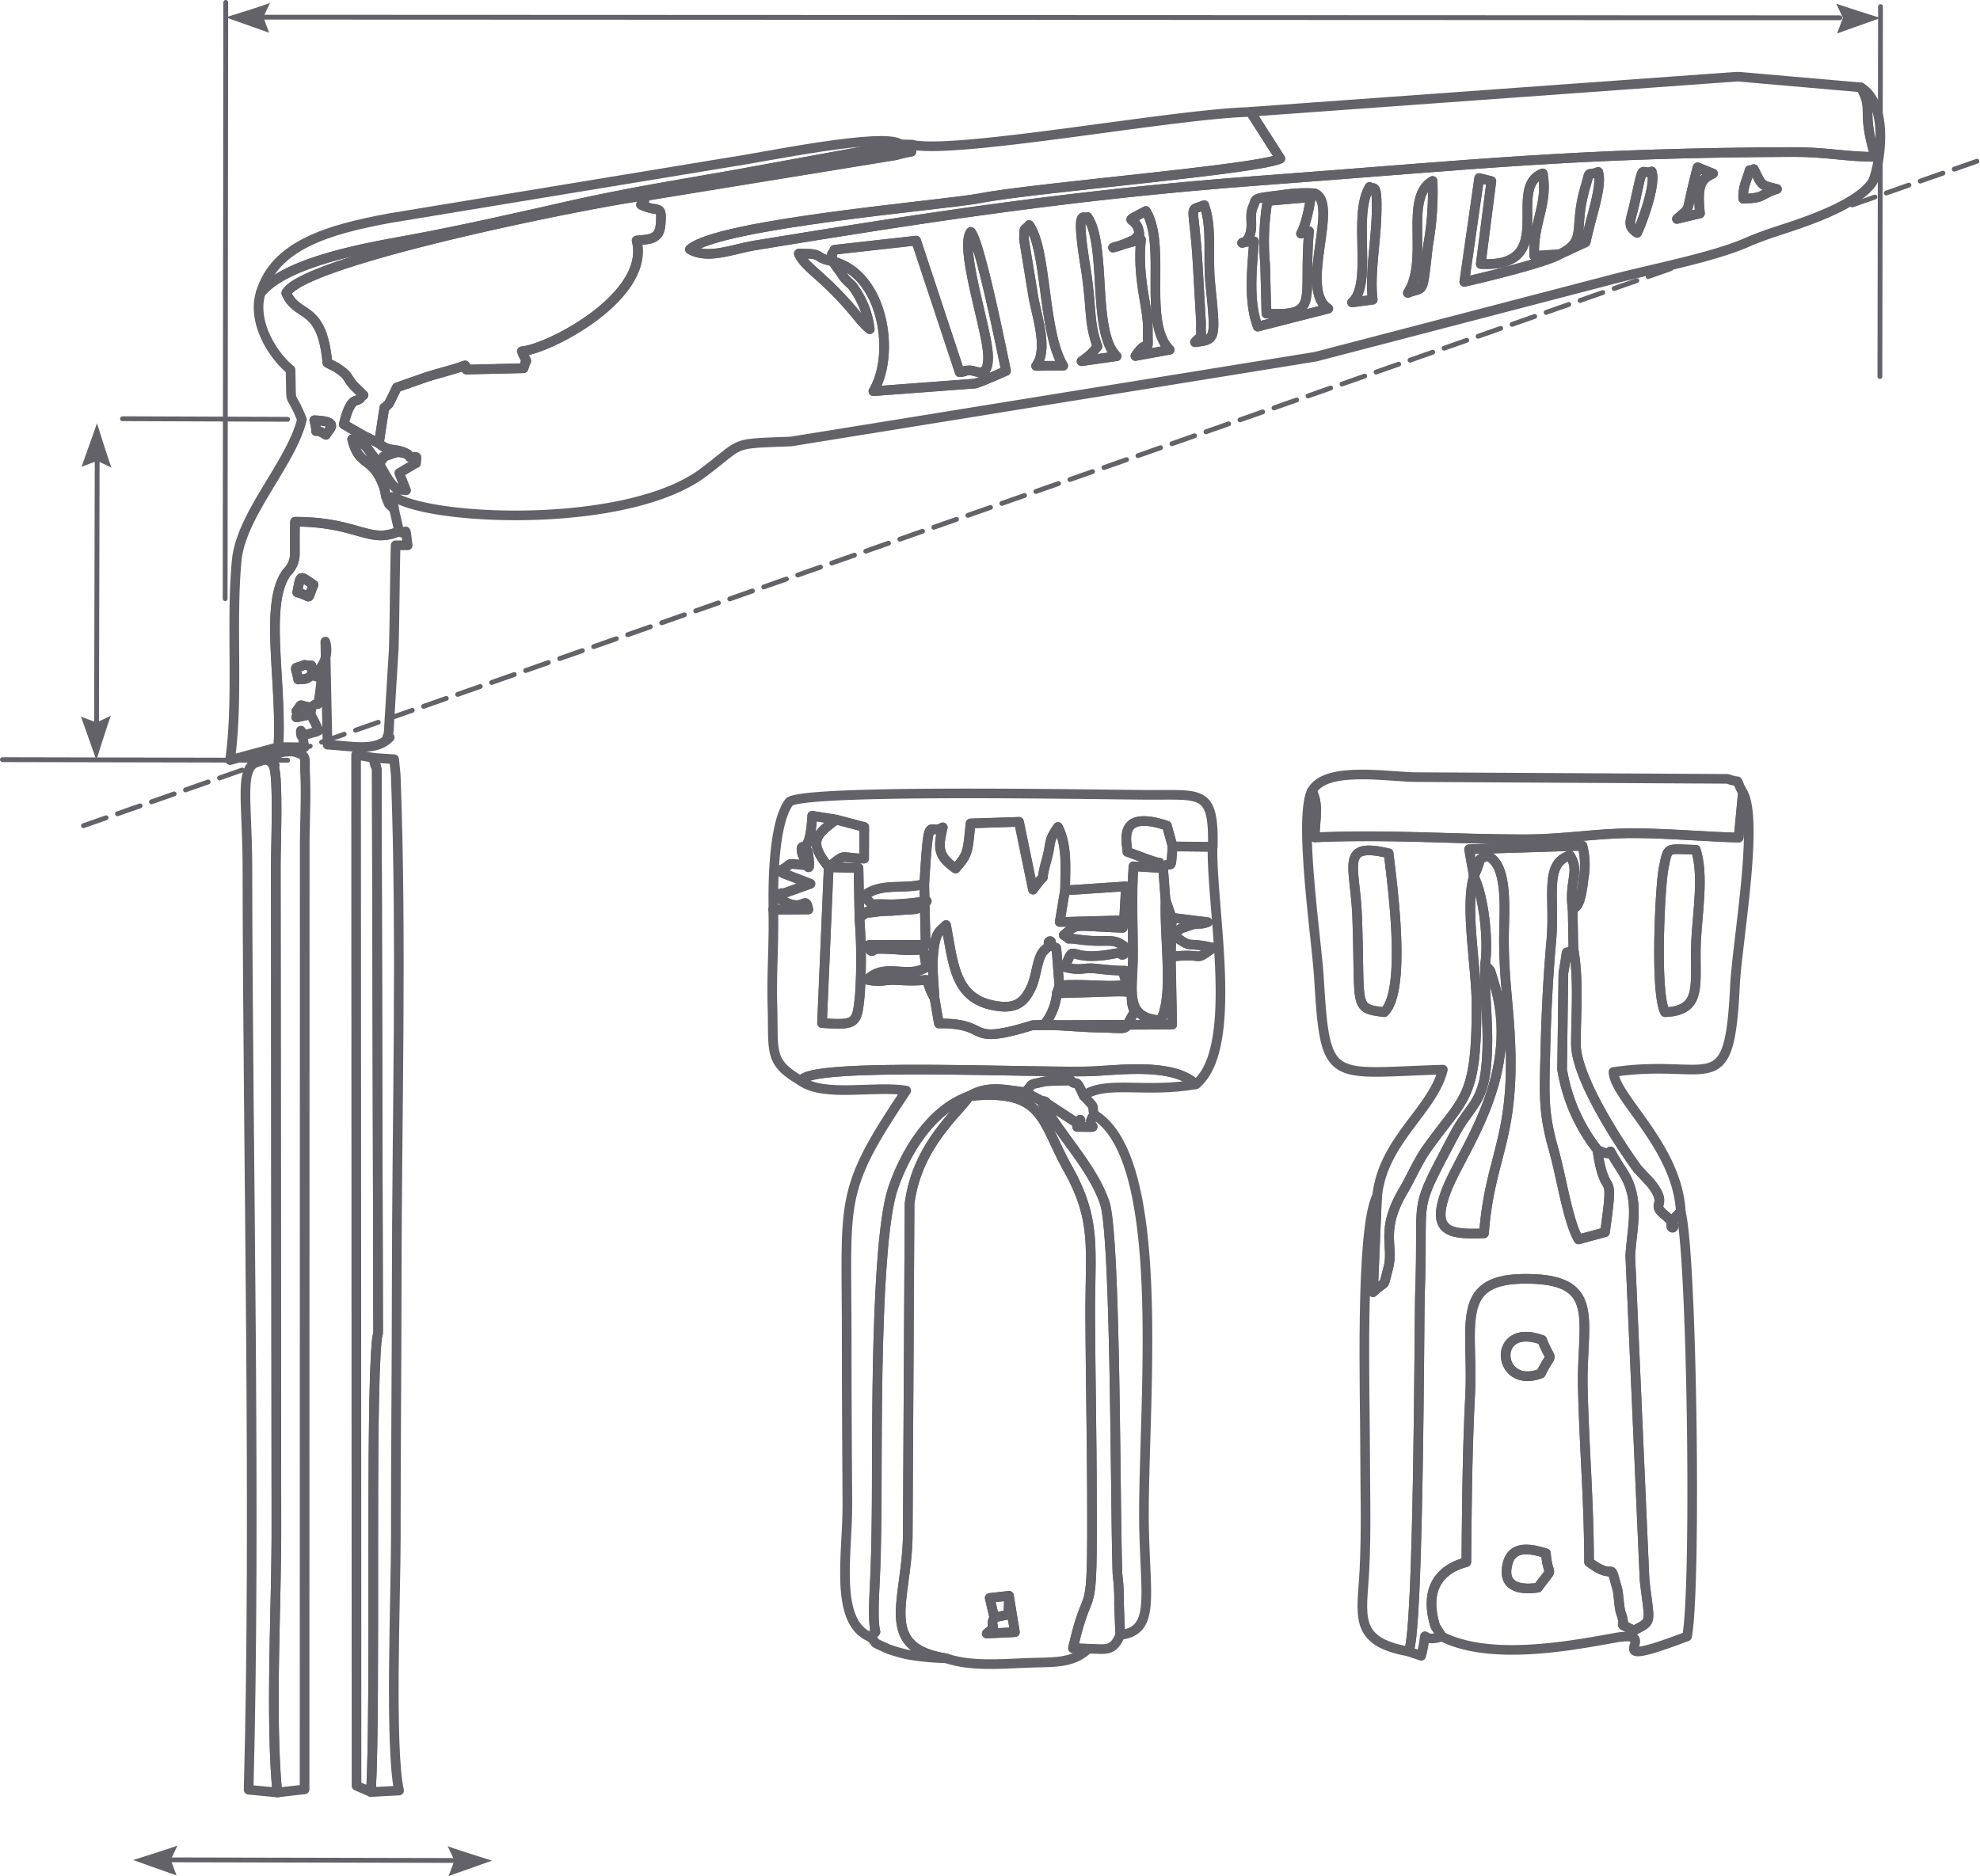 <svg xmlns="http://www.w3.org/2000/svg" width="205.474" height="194.713" viewBox="0 0 205.474 194.713">
  <g id="Layer_x0020_1" transform="translate(0.13 0.13)">
    <g id="_2110846079904" transform="translate(0.12 0.12)">
      <path id="Path_303736" data-name="Path 303736" d="M139.212,32.291c-.579-4.377.166-3.041.493-3.339,2.025,3,.436,11.956,3.023,14.446l-3.643.516a6.28,6.28,0,0,0,1.652-1.526c-.815-2.335-.614-3.339-1-6.552-.189-1.566-.3-1.916-.516-3.551Zm-25.972,1.256,1.274,1.784c.843.912.5.327,1.176,1.337a9.259,9.259,0,0,1,1.411,3.924c-.109-.092-.258-.207-.333-.281l-.574-.6c-3.66-4.618-5.829-5.416-6.454-6.959,2.8-.034,1.377.379,3.494.792Zm20.407-3.758c1.876,2.645,1.383,11.033,3.534,14.6l-2.811.017c1.256-1.641.132-4.963-.264-7.045l-.993-6.07c.04-1.469-.034-.82.539-1.5Zm-20.407,3.758c-.12-1.073-.126-.493.2-1.193l8.474-.947,4.521,13.655c.034,0,.184-.017.218-.023l.184-.04c.436-.075-.723.046.482-.12.763-.109,2.048,1.067,2.065-1.377,0-.143-.034-.591-.052-.734-.333-2.966-2.892-10.752-1.744-12.266.935,1.038,3.121,11.859,3.655,14.423l-1.142.5c-.143.063-.579.241-.723.3a13.086,13.086,0,0,1-1.331.516l-10.568.792c2.329-3.884,1.044-12.174-4.246-13.482Zm55.731-7.711c.379.4.826-.775.723,2.9-.086,2.955-.717,6.076-.4,8.8l-2.14.281c2.2-1.968.006-9,1.819-11.979Zm-25.462,5.927c2.031-.935.436,0,1.578-.975-.172-2.243-2.18-.935.671-2.461,2.2,3.563-.367,11.578,2.473,14.4l-3.557.648c1.543-2.341,1.274.522,1.285-2.989.006-2.151-1.113-5.066-.706-9.093-.287.063-1.664.442-1.83.493-.207.057-.493.2-1.067.339.407-.155.717-.166,1.159-.367Zm8.921,3.959c.6,5.984.631,5.955-1.572,6.225,1.021-1.216.551.5.625-2.019l-.35-6.087c-.384-6.644-1.05-5.393.677-6.122.849,2.26.361,5.422.62,8Zm4.555-4.234c-2.22.029-.872.6-.436-.683.373-1.09-.1-1.979.344-2.955.384-.843-.189-.815,2.9-1.176a15.335,15.335,0,0,1,3.448-.184c2.679.935-1.675,9.994,1.446,11.968l-7.321,1.865c-.9-2.4-.677-5.347-.379-8.841Zm18.066.333c-.637,5.445-.344,4.3-2.106,5.009,2.249-3.465-.47-9.9,2.57-11.618a31.634,31.634,0,0,1-.459,6.609Zm32.7-4.762A4.48,4.48,0,0,1,208,25.372c.889-2.565-.069-.281.849-1.388.866,1.7.631,1.641,2.4,2.065-1.876.6-1.142.924-3.488,1.01ZM196.733,30.6c-1.107-.775-.683-1.119-.252-3.064,1.01-4.573.557-2.886,1.767-3.3.534,1.44-1.32,6.076-1.515,6.368Zm-8.032,2.22c2.926-1.411,1.36-2.593,2.656-6.965.591-1.991.086-1.073,1.337-1.572.413,1.291-.539,4.079-1.027,6.127-.08.327-.2.838-.281,1.17L188.7,32.825Zm0,0c-1.314.838-8.319,2.519-9.9,2.869l1.543-10.774,1.262.316-1.1,8.6c8.221.419,2.507-7.975,6.431-9.4.591,3.173-1.038,5.175-.878,8.56l2.633-.172Zm12.174-3.666c1.652-1.515.717-.029,2.134-5.353l1.606.648c-1.113.534-1.692.993-1.354,4.137l-2.392.574Zm-44.263-11.1c-7.619.138-30.287,4.383-35.083,3.414-.9,1.251,1.2.287-1.738,1.084L93.9,26.766c-.327.568-.063.631-.534.912,1.773.9,2.226-.2,2.031,2.077-.132,1.515-1.067,1.509-2.484,1.641,1.469,5.789-9.082,11.262-11.91,11.5.643,1.589.516.459.178,1.756l-5.938.138a.659.659,0,0,1-.075-.224.673.673,0,0,0-.063-.207c-1.107.4-2.587.775-3.867,1.159l-3.2,1.119a2.837,2.837,0,0,0-.2.413l-.631,1.274c-.034.04-.178.155-.207.189s-.241.3-.27.218l-.568,3.718c1.2,1.01,1.635.379,3,1.125l.2.3c.9,0,.7-.235.666.637-.1.057-.27.017-.316.166l-1.434.843.711,1.8c-.861-.143-1.147.316-2.737-2.7l-.04-.1c-1.549-1.635-.941-1.824-2.817-2.5.7,2.932,2.094,1.738,3.236,4.825.218.579.224,1.021.31,1.234.43,1.067.155.447.8,1.2-.321-2.266-.207-.734.293-1.124C72.7,60.576,92.161,61.2,99.8,55.5c4.32-3.219,2.645-3,9.122-3.247l54.446-8.8,30.12-7.854c4.722-1.268,10.889-2.381,14.624-4,1.83-.792,2.817-1.056,4.894-1.756,2.725-.924,6.713-2.478,8.1-4.435.585-.826,2.117-7.883-1.142-9.908,1.383,2.5-.04,2.123,1.5,7.212-3.133-.011-5.129-.522-8.571-.5-22.57.092-32.4,1.256-55.508,2.978-18.772,1.4-34.177,3.752-52.2,6.713-2.324.384-4.877,1.5-6.741.407,2.983-2.674,26.494-4.6,30.115-5.307,5.622-1.1,28.835-2.972,31.159-4.108l-3.1-4.848Z" transform="translate(-27.095 -6.68)" fill="none" stroke="#636268" stroke-linecap="round" stroke-linejoin="round" stroke-width="1" fill-rule="evenodd"/>
      <path id="Path_303737" data-name="Path 303737" d="M172.309,251.989l-.476-2.014,2-.224.62,3.775-2.926.143c1.3-1.015.189-.511.786-1.681Zm-4.968,4.257c2.433.826,5.4.6,8.244.476,2.719-.12,4.8.143,6.46-1.474l-1.566-.057c1.738-7.722,2.037-1.343,1.968-16.248-.029-5.972-.143-11.951-.178-17.929-.04-7.4.74-10.132-2.347-15.651-2.771-4.945-2.427-8.262-10.206-7.47-.952,1.555-5.416,5-6.2,11.165l-.189,34.55c-.1,6.678-3.161,11.532,4.016,12.639Z" transform="translate(-69.377 -84.377)" fill="none" stroke="#636268" stroke-linecap="round" stroke-linejoin="round" stroke-width="1" fill-rule="evenodd"/>
      <path id="Path_303738" data-name="Path 303738" d="M182.64,17.227l3.1,4.848c-2.324,1.136-25.536,3.012-31.159,4.108-3.62.706-27.137,2.633-30.115,5.307,1.865,1.09,4.418-.029,6.741-.407,18.021-2.96,33.425-5.313,52.2-6.713,23.11-1.721,32.937-2.886,55.508-2.978,3.442-.011,5.433.493,8.571.5-1.538-5.089-.109-4.716-1.5-7.212l-12.628-1.1h-.373l-50.35,3.637Z" transform="translate(-53.128 -5.862)" fill="none" stroke="#636268" stroke-linecap="round" stroke-linejoin="round" stroke-width="1" fill-rule="evenodd"/>
      <path id="Path_303739" data-name="Path 303739" d="M61.076,60.8l.568-3.718c.029.086.229-.178.27-.218s.172-.149.207-.189l.631-1.274a2.837,2.837,0,0,1,.2-.413l3.2-1.119c1.279-.384,2.76-.757,3.867-1.159a.627.627,0,0,1,.063.207.819.819,0,0,0,.075.224L76.09,53c.338-1.3.465-.166-.178-1.756,2.834-.241,13.379-5.714,11.91-11.5,1.411-.132,2.352-.12,2.484-1.641.2-2.272-.258-1.182-2.031-2.077.47-.281.207-.344.534-.912-2.129.011-35.381,6.437-37.349,10.092,1.136,2.679,3.7,1.027,4.268,7.24.063.04.912.47.918.47,1.44.964.981.952,1.761,1.836.063.075.172.178.235.247s.2.184.258.252l.574.551c-.092.086-.247.08-.287.241s-.224.189-.287.247c-.172.166-.809-.247-1.474,2.542l2.025,1.159c.373.172,1.147.574,1.618.815Z" transform="translate(-22.005 -15.035)" fill="none" stroke="#636268" stroke-linecap="round" stroke-linejoin="round" stroke-width="1" fill-rule="evenodd"/>
      <path id="Path_303740" data-name="Path 303740" d="M273.243,165.739c-1.09-2.123-.488-13.207-.155-14.871.488-2.427.247-2.048,3.351-1.985.849,2.651.178,6.414.029,9.53C276.266,162.658,277.288,165.59,273.243,165.739Zm-28.68-16.489c.436,3.678,1.859,14.228-.453,16.489-3.287-.419-2.456-.379-2.817-10.017-.2-5.215-1.842-7.682,3.276-6.472Zm-1.2,35.565-.419,9.988c1.486-1.417.958-.184,1.583-2.519.614-2.295-.906-3.873,1.578-8.038.734-1.239,1.492-3.018,2.392-4.291,3.89-5.5,5.2-5.009,5.192-14.923,0-3.85-1.239-10.321-.281-13.391l-.493-2.817,11.761-.361a8.048,8.048,0,0,1,.115,3.437c-.344,3.224-.929,2.9-1.13,3.15l.075,4.1c.574,3.155.264,6.632.264,9.908,0,3.385,4.314,10.1,6.391,12.943l1.32,1.406c2.037,2.5-.08,2.088,1.5,3.373,2.283,1.853-.723,1.773,1.67-.316-.339-6.758-6.839-11.807-6.988-14.515,10.149-1.5,12.025,3.316,12.61-8.927.212-4.446,2.5-17.045.826-20.075l-.442,4.67c-3.689-.115-7.458-.453-10.884-.459-3.867-.006-7.223.631-11.285.631-7.74,0-13.764-.539-21.836-.2.069-1.9.459-3.517-.287-4.808-1.406,2.851.5,15.376.752,19.6.654,11.033,1.107,9.661,12.846,9.323-1.027,4.194-6.225,7.361-6.816,13.1Z" transform="translate(-100.708 -60.937)" fill="none" stroke="#636268" stroke-linecap="round" stroke-linejoin="round" stroke-width="1" fill-rule="evenodd"/>
      <path id="Path_303741" data-name="Path 303741" d="M270.489,234.052c.224,2.788.981,1.1-.832,3.574-1.773.27-3.792-.017-3.133-2.53C267.076,232.991,269.382,233.737,270.489,234.052Zm-.516-18.652c-4.63,1.779-5.169-5.439.132-3.477C271.12,214.54,271.241,212.842,269.973,215.4Zm5.858-23.219c2.622,1.308.138-1.566,2.6,2.22,1.916,2.932.981,5.823.82,8.778l1.48,33.649c.539,4.693.855,4.182-1.119,5.255-1.916-1.073-.637.115-1.348-1.876-.178-.493-.218-1.928-.361-2.438-.924-3.322-.023-.614-2.932-2.8,0-5.967-.493-11.87-.643-17.929-.178-7.149,2.088-11.492-6-11.469-7.435.023-5.336,4.854-5.7,12.146-.287,5.674-.339,11.342-.39,17.252-.155.109-5,.878-3.224,6.661l.677,1.067c5.037,2.547,13.333.97,17.883.149,5.645-1.021-2.691,3.741,7.567-.161.987-5.192.511-39.868-.66-44.062-2.392,2.088.614,2.169-1.67.316-1.589-1.285.534-.878-1.5-3.374L280,194.161c-2.071-2.846-6.391-9.558-6.391-12.943,0-3.276.316-6.753-.264-9.908-1.044,1.13-.419-.941-1.038,2.53l-.132,10a18.31,18.31,0,0,0,3.655,8.33Z" transform="translate(-110.317 -73.095)" fill="none" stroke="#636268" stroke-linecap="round" stroke-linejoin="round" stroke-width="1" fill-rule="evenodd"/>
      <path id="Path_303742" data-name="Path 303742" d="M261.24,155.873c1.136-2.478.092-1.371,1.325-2.169,2.375.889,1.784,5.961,1.8,8.916.023,4.177.516,6.8.666,10.6.4,10.08-2.151,11.79-2.737,19.7-3.511.132-5.611-.08-3.861-4.55,1.692-4.326,7.9-12.06,4.831-21.7-.476-1.492-.126-.729-.855-1.641-.092,3.689.516,6.9.08,10.872-.39,3.54-1.779,3.941-3.264,6.758-4.5,8.543-3.173,5.657-3.574,16.483-.086,2.358-.115,35.255-1.182,37.177l1.314.447c.884-3.6-.5-1.13,2.134-2l-.677-1.067c-1.779-5.789,3.069-6.552,3.224-6.661.052-5.915.1-11.583.39-17.252.367-7.292-1.727-12.123,5.7-12.146,8.084-.023,5.818,4.32,6,11.469.149,6.058.643,11.962.643,17.929,2.914,2.186,2.008-.516,2.932,2.8.143.511.184,1.945.361,2.438.717,1.991-.568.809,1.348,1.876,1.974-1.073,1.658-.562,1.119-5.255l-1.48-33.649c.161-2.949,1.1-5.84-.82-8.778-2.473-3.787.017-.912-2.6-2.22.832,5.76,1.824,1.216.792,8.554l-2.748.746c-1.107-1.911-1.75-6.363-2.565-9.271-1.124-3.982-.981-5.668-.872-10.367.1-4.154.3-7.866.614-11.342.407-4.578-.792-8.021,1.922-8.87,1.1,1.606-.12,2.679.293,5.588.2-.252.786.075,1.13-3.15a8.042,8.042,0,0,0-.115-3.437l-11.761.361.493,2.817Z" transform="translate(-108.544 -65.162)" fill="none" stroke="#636268" stroke-linecap="round" stroke-linejoin="round" stroke-width="1" fill-rule="evenodd"/>
      <path id="Path_303743" data-name="Path 303743" d="M51.248,55.945c-1.681-1.09-.648.579-1.211-1.515C52.872,54.528,51.507,55.394,51.248,55.945ZM44.473,41.223c-.929,3.046,1.314,6.54,3.1,7.963.12,4.372-.172,1.784,1.182,5.163-1.073,4.492-6.311,9.845-6.764,14.613-.631,6.6.212,14.28-.694,20.74l5.02-1.354c.4-6.89-1.532-14.963.9-18.158a2.688,2.688,0,0,0,.809-1.951c0-.5-.017-2,.017-3.282,6.535,0,7.722,2.375,10.8.981l-.528-2.295c-.648-.752-.373-.132-.8-1.2-.086-.212-.092-.654-.31-1.233-1.147-3.087-2.542-1.893-3.236-4.825,1.876.666,1.268.861,2.817,2.5,1.136-1.234-.436-.293,1.3-.952.866-.327.929-.086,1.658.011-1.365-.746-1.8-.115-3-1.124-.476-.235-1.251-.637-1.618-.815L53.1,54.843c.66-2.783,1.3-2.375,1.474-2.542.057-.057.241-.08.287-.247s.2-.155.287-.241l-.574-.551c-.063-.063-.189-.178-.258-.252s-.172-.172-.235-.247c-.775-.884-.316-.872-1.761-1.836-.006-.006-.849-.43-.918-.47-.568-6.213-3.133-4.567-4.268-7.24C49.1,37.563,82.35,31.137,84.484,31.126l25.886-4.217c2.943-.8.838.166,1.738-1.084l-1.228-.034L93.658,28.94c-5.64.993-11.256,1.893-17.028,3.2-5.318,1.2-11.331,2.582-16.913,3.6-3.878.711-12.61,2.174-15.25,5.468Z" transform="translate(-17.674 -11.063)" fill="none" stroke="#636268" stroke-linecap="round" stroke-linejoin="round" stroke-width="1" fill-rule="evenodd"/>
      <path id="Path_303744" data-name="Path 303744" d="M48.146,136.446c1.228,1.056.413.27.6.688.5,1.107.207,8.525.212,10.436l.063,68.129c.04,8.577-.666,19.707.092,27.94l2.834-.321.017-98.273c.011-2.18.155-5.032.04-7.131-.092-1.7.321-1.87-1.147-2.289a3.465,3.465,0,0,0-2.719.82Z" transform="translate(-20.59 -57.851)" fill="none" stroke="#636268" stroke-linecap="round" stroke-linejoin="round" stroke-width="1" fill-rule="evenodd"/>
      <path id="Path_303745" data-name="Path 303745" d="M47.381,244.3c-.763-8.233-.057-19.363-.092-27.94l-.063-68.129c-.006-1.91.293-9.329-.212-10.436-.189-.419.62.367-.6-.688-3.3.029-2.146,3.207-2.134,11.124.034,30.35.906,67.08.126,95.789l2.978.287Z" transform="translate(-18.855 -58.516)" fill="none" stroke="#636268" stroke-linecap="round" stroke-linejoin="round" stroke-width="1" fill-rule="evenodd"/>
      <path id="Path_303746" data-name="Path 303746" d="M139.471,157.019c.1,3.391-.184,6.5-.086,9.931.143,4.934-.43,5.858,3.024,7.866.092-2.1,25.634-.757,30.591-1.056,3.018-.178,8.067-.746,10.333,1.371,4.555-3.781,1.583-18.239,1.727-24.653l-4.154-.04c-.2,3.046-.08,1.193-.981,2.243l.252,3.316.637,1.842,3.746.465c-.935.321-.924.029-1.664.281-1.819.608-.792.212-1.928,1.05,2.22,1.578,1.061.614,4.159,1.325-2.169,1.561-.625.476-4.412.935l.143,7.028-14.464.069c-7.269,2.238-4.114-.235-9.736-.178l-.453-2.628c-1.606-2.811.769-1.572-3.792-1.87-1.492-.1-1.7.287-3.19-.04,1.824-1.859,4.205-.04,6.162-1.325-.637-2.53.608-1.532-2.955-1.8-5.273-.384-1.343.82-3.029-.488l5.881-.011-.143-6.334c-2.094.637-4.59-.218-6.351,1.325,1.71,1.188-.35.666,2.915.809a31.167,31.167,0,0,0,3.689-.344c-1.348,1.113-.419.717-3.637,1.016a14.92,14.92,0,0,0-1.813.12c-1.612.281.04-.545-1.538.591a55.02,55.02,0,0,1,.052,7.958c-.3,3.075-.344,3.213-3.93,2.978l.694-16.185c-2.22-2.7-1.251-3.391.78-4.934l-2.49-.4c-.281,4.923-1.394,2.18-1.044,3.941a1.9,1.9,0,0,0,.109.247c1.354,3.884.006-3.672.528.975-2.783-.258-1.274-.3-3,.568a3.213,3.213,0,0,0,.557.3l2.662,1.027-2.863,1.027c-.126-.189-.447.166-.648.3,2.863,2.088,2.937-.4,3.293,1.343l-3.649.023Z" transform="translate(-59.477 -62.843)" fill="none" stroke="#636268" stroke-linecap="round" stroke-linejoin="round" stroke-width="1" fill-rule="evenodd"/>
      <path id="Path_303747" data-name="Path 303747" d="M53.423,100.62c-.775,1.756-.023,1.228-1.692.786C52.1,99.5,51.926,99.611,53.423,100.62ZM49.78,117.459l2.7.023c-.5-3.024-.39-1.142-.321-1.2.017-.017.143-.023.178-.04l1.107-.3a1.809,1.809,0,0,0,.493-.184,12.192,12.192,0,0,0-.838-1.7c-2.542.591-.918.293-1.469-.316.763-.975.069-.557,1.578-.4.792-.884.591.442.838-1.274.425-2.943-.052-1.406-.671-2.14-.815.476-.448.453-1.549.516-.287-1.624-.579-.981.654-1.52,1.153.264.459-.419.884,1.027a3.049,3.049,0,0,0,1.279-3.437l.229,10.694c2.995.207,5.026.683,6.454-.752-.534-.166-.092.436-.069-1.165l.493-8.089c.092-3.551.1-7.149.189-10.683l1.256.006c-.344-2.553.006-.82-.9-1.463-3.081,1.394-4.268-.981-10.8-.981-.029,1.279-.011,2.771-.017,3.282a2.665,2.665,0,0,1-.809,1.951c-2.438,3.2-.511,11.268-.9,18.158Z" transform="translate(-21.134 -40.173)" fill="none" stroke="#636268" stroke-linecap="round" stroke-linejoin="round" stroke-width="1" fill-rule="evenodd"/>
      <path id="Path_303748" data-name="Path 303748" d="M66.786,244.118l2.915-.155c-.993-4.349-.333-20.614-.339-26.225-.006-8.749.086-17.5.092-26.242.011-17.349.551-35.7-.1-52.926l-.166-1.647-2.157-.143c.425,1.83.1.006.35,1.211l.143,58.491c-.011.075-.057.212-.069.287s-.046.212-.052.287c-.729,6.621-.1,37.619-.625,47.068Z" transform="translate(-28.536 -58.375)" fill="none" stroke="#636268" stroke-linecap="round" stroke-linejoin="round" stroke-width="1" fill-rule="evenodd"/>
      <path id="Path_303749" data-name="Path 303749" d="M65.643,243.879c.534-9.449-.1-40.447.625-47.068.006-.075.04-.212.052-.287s.057-.207.069-.287l-.143-58.491c-.252-1.2.069.625-.35-1.211l-1.8-.316.046,107.016,1.5.637Z" transform="translate(-27.393 -58.136)" fill="none" stroke="#636268" stroke-linecap="round" stroke-linejoin="round" stroke-width="1" fill-rule="evenodd"/>
      <path id="Path_303750" data-name="Path 303750" d="M139.55,155.283l3.649-.023c-.356-1.744-.425.74-3.293-1.342.2-.132.522-.488.648-.3l2.863-1.027-2.662-1.027a3.018,3.018,0,0,1-.557-.3c1.733-.872.218-.826,3-.568-.522-4.647.826,2.909-.528-.975-.011-.04-.1-.207-.109-.247-.35-1.756.757.981,1.044-3.941l2.49.4,2.9.763-.011,3.276c-2.645-.046-1.784-.654-3.666.9l3.081.08.1,5.169c1.578-1.142-.075-.31,1.538-.591a13.788,13.788,0,0,1,1.813-.12c3.219-.3,2.289.1,3.637-1.015a31.283,31.283,0,0,1-3.689.344c-3.27-.143-1.2.379-2.915-.809,1.761-1.543,4.257-.688,6.351-1.325.488-7.917.447-4.917,1.916-5.875-.562,2.283-.407,3.024,1.331,4.274,1.285-1.509,1.245-1.549,1.555-4.682l5.026-.166,1.452,7.034c1.761-2.456.522.08,1.406-3.058.551-1.951.086-1.876,1.188-3.437.947,1.859.786,4.108.734,6.581l6.317-.425-.2,3.528-.138.78c-5.359-.2-4.584-.528-6.116.752,1.124.66-.27.2,1.543.453,3.138.442,3.505-.333,4.94.878-1.5,1.486,1.17.132-1.325.608-5,.952-3.9-1.394-5.032,1.383,1.681.448,1.836-.006,3.27.161,5.135.6,1.836-.522,3.27,1.583-1.348.465-4.555-.092-7.108.166l-.27.809c10.367-.235,6.839-.677,8.078,1.928-1.44,2.106.063,1.7-3.941,1.629-1.779-.034-3.614-.247-5.485-.258l-1.153.023,14.464-.069-.143-7.028.1-4.056-.637-1.842c-.155,4.142.872,10.046-.539,12.478-3.85-.275-2.84-3.058-2.846-6.85-.006-3.018-.155-6.1.052-9.134l3.081.189c-.935-1.038.413-.172-1.624-.918l-2.094-.769c.017-.866-1.216-4.492,4.1-2.725l.6,2.163,4.154.04c.126-5.978-1.124-5.37-6.724-5.4-5.886-.034-35.479-.6-37.212.723-1.641,2.117-1.715,8.359-1.652,11.211Z" transform="translate(-59.556 -61.107)" fill="none" stroke="#636268" stroke-linecap="round" stroke-linejoin="round" stroke-width="1" fill-rule="evenodd"/>
      <path id="Path_303751" data-name="Path 303751" d="M247.64,191.4c-1.79,3.322-1.251,20.838-1.251,26.035,0,4.257.149,8.571-.069,12.8-.241,4.693-1.228,7.4,4.584,8.434,1.067-1.916,1.1-34.819,1.182-37.177.4-10.82-.924-7.94,3.574-16.483,1.486-2.817,2.874-3.219,3.264-6.758.442-3.97-.166-7.183-.08-10.872.379-2.5-.138-7.149-1.17-9.157-.958,3.069.281,9.541.281,13.391.006,9.914-1.3,9.42-5.192,14.922-.9,1.274-1.652,3.052-2.392,4.291-2.479,4.165-.964,5.743-1.578,8.038-.625,2.329-.1,1.1-1.583,2.519l.419-9.988Z" transform="translate(-104.978 -67.515)" fill="none" stroke="#636268" stroke-linecap="round" stroke-linejoin="round" stroke-width="1" fill-rule="evenodd"/>
      <path id="Path_303752" data-name="Path 303752" d="M151.833,252.053c1.05-1.48.052,1.342.407-5.232.149-2.731.189-5.806.212-8.554.057-6.9-.172-27.4,1.715-32.874,1.285-3.735,3.919-8.112,7.894-9.507,1.876-1.084,3.425-.717,5.823-.39.975-1.084.178-.694,2.02-1.136.224-.052,2.329-.086,2.685-.1.648.763.43-.539,1.342,1.6,2.226-1.658,6.454-.252,11.641-1.2-2.266-2.117-7.315-1.555-10.333-1.371-4.957.293-30.493-1.044-30.591,1.056,2.375,1.687,7.665.425,10.878.97-7.189,10.723-6.156,11.09-6.179,26.345-.006,5.542.04,11.061.069,16.6.029,5.141-1.434,12.237,2.41,13.787Z" transform="translate(-61.73 -82.375)" fill="none" stroke="#636268" stroke-linecap="round" stroke-linejoin="round" stroke-width="1" fill-rule="evenodd"/>
      <path id="Path_303753" data-name="Path 303753" d="M236.96,141.512c.746,1.285.356,2.9.287,4.808,8.072-.344,14.1.2,21.836.2,4.062,0,7.418-.637,11.285-.631,3.425.006,7.2.344,10.884.459l.442-4.67c-1.01-1.853.069-.809-1.572-1.44l-32.323-.178c-2.995-.023-9.415-1.193-10.838,1.457Z" transform="translate(-101.08 -59.653)" fill="none" stroke="#636268" stroke-linecap="round" stroke-linejoin="round" stroke-width="1" fill-rule="evenodd"/>
      <path id="Path_303754" data-name="Path 303754" d="M162.475,154.789l.143,6.334-5.881.011c1.692,1.308-2.243.1,3.029.488,3.563.258,2.312-.734,2.955,1.8-1.962,1.291-4.337-.534-6.162,1.325,1.5.327,1.7-.063,3.19.04,4.555.3,2.18-.935,3.792,1.87-.052-1.033-.235-2.972-.178-3.964.172-3.041.717-2.92,1.371-3.626.8,4.217.9,7.82,5.4,8.422,1.865.252,2.742-.4,3.488-2.054.528-1.182.562-3.127,1.36-3.8,1.733-1.469-.78-.843,1.182-.2.092.511.2,2.6.333,3.9,2.553-.258,5.76.293,7.108-.166-1.434-2.1,1.859-.981-3.27-1.583-1.429-.166-1.589.287-3.27-.161,1.142-2.777.04-.43,5.032-1.383,2.5-.476-.178.878,1.325-.608-1.434-1.211-1.8-.436-4.94-.878-1.813-.252-.419.207-1.543-.453,1.532-1.279.757-.947,6.116-.752l.138-.78-6.667.178.545-3.282c.052-2.473.212-4.722-.734-6.581-1.1,1.561-.637,1.486-1.188,3.437-.884,3.138.356.6-1.406,3.058l-1.452-7.034-5.026.166c-.31,3.133-.27,3.167-1.555,4.682-1.738-1.251-1.893-1.991-1.331-4.274-1.469.958-1.429-2.042-1.916,5.875Z" transform="translate(-66.807 -63.303)" fill="none" stroke="#636268" stroke-linecap="round" stroke-linejoin="round" stroke-width="1" fill-rule="evenodd"/>
      <path id="Path_303755" data-name="Path 303755" d="M150.222,44.682c5.284,1.308,6.575,9.6,4.246,13.482l10.568-.792a13.629,13.629,0,0,0,1.331-.516c.143-.057.579-.241.723-.3l1.142-.5c-.534-2.559-2.719-13.385-3.655-14.423-1.147,1.509,1.411,9.3,1.744,12.266.017.143.052.591.052.734-.017,2.444-1.3,1.268-2.065,1.377-1.2.172-.04.052-.482.12-.029.006-.155.04-.184.04s-.184.017-.218.023L158.9,42.536l-8.474.947c-.321.7-.316.12-.2,1.193Z" transform="translate(-64.078 -17.815)" fill="none" stroke="#636268" stroke-linecap="round" stroke-linejoin="round" stroke-width="1" fill-rule="evenodd"/>
      <path id="Path_303756" data-name="Path 303756" d="M46.83,40.955C49.469,37.662,58.2,36.2,62.08,35.488c5.577-1.021,11.589-2.4,16.913-3.6,5.772-1.308,11.383-2.2,17.028-3.2l17.223-3.15c-1.555-1.348-14.458,1.371-17.521,1.8L60.255,33.181c-6.294,1.159-11.945,2.76-13.425,7.774Z" transform="translate(-20.031 -10.795)" fill="none" stroke="#636268" stroke-linecap="round" stroke-linejoin="round" stroke-width="1" fill-rule="evenodd"/>
      <path id="Path_303757" data-name="Path 303757" d="M196.216,254.246c3.884-.465,2.427-4.4,2.456-12.88.04-12.421,2.347-36.552-5.152-41.113-1.245,1.5,1.343,1.268-1.779,1.268.476-1.7.516.12-.218-.528l-2.932-1.922c-.1-.281-.39-.2-.591-.281,2.117,3.781,5.232,6.753,6.581,10.545,1.193,3.356,1.09,31.7,1.348,38.64a22.144,22.144,0,0,1,.161,3.127l.12,3.144Z" transform="translate(-80.209 -84.809)" fill="none" stroke="#636268" stroke-linecap="round" stroke-linejoin="round" stroke-width="1" fill-rule="evenodd"/>
      <path id="Path_303758" data-name="Path 303758" d="M157.17,254.137c.889.843-.184.3,1.8,1.211a16.284,16.284,0,0,0,2.065.591,27.2,27.2,0,0,0,4,.384c-7.183-1.107-4.119-5.961-4.016-12.639l.189-34.55c.78-6.156,5.25-9.61,6.2-11.165-3.976,1.394-6.6,5.772-7.894,9.507-1.888,5.479-1.658,25.967-1.715,32.874-.023,2.748-.063,5.823-.212,8.554-.356,6.569.637,3.746-.407,5.232Z" transform="translate(-67.067 -84.459)" fill="none" stroke="#636268" stroke-linecap="round" stroke-linejoin="round" stroke-width="1" fill-rule="evenodd"/>
      <path id="Path_303759" data-name="Path 303759" d="M187.335,254.789c1.859.023,2.576.367,3.333-1.429l-.12-3.144a22.224,22.224,0,0,0-.161-3.127c-.258-6.942-.155-35.29-1.348-38.64-1.348-3.792-4.469-6.758-6.581-10.545l-1.635-.855c-2.4-.333-3.947-.694-5.823.39,7.78-.792,7.435,2.519,10.207,7.47,3.087,5.519,2.306,8.256,2.347,15.651.034,5.978.155,11.951.178,17.929.069,14.905-.229,8.531-1.968,16.248l1.566.057Z" transform="translate(-74.668 -83.924)" fill="none" stroke="#636268" stroke-linecap="round" stroke-linejoin="round" stroke-width="1" fill-rule="evenodd"/>
      <path id="Path_303760" data-name="Path 303760" d="M284.553,184.981a18.31,18.31,0,0,1-3.655-8.33l.132-10c.614-3.471-.006-1.4,1.038-2.53l-.075-4.1c-.413-2.909.8-3.982-.293-5.588-2.714.849-1.515,4.286-1.922,8.87-.31,3.477-.516,7.189-.614,11.342-.109,4.693-.252,6.386.872,10.367.82,2.909,1.463,7.361,2.565,9.271l2.748-.746c1.033-7.332.04-2.788-.792-8.554Z" transform="translate(-119.04 -65.899)" fill="none" stroke="#636268" stroke-linecap="round" stroke-linejoin="round" stroke-width="1" fill-rule="evenodd"/>
      <path id="Path_303761" data-name="Path 303761" d="M263.718,156.619c1.033,2.008,1.549,6.661,1.17,9.157.723.912.379.149.855,1.641,3.075,9.639-3.133,17.378-4.831,21.7-1.75,4.464.344,4.676,3.861,4.55.591-7.906,3.133-9.621,2.737-19.7-.149-3.8-.637-6.426-.666-10.6-.017-2.949.574-8.026-1.8-8.916C263.81,155.247,264.848,154.146,263.718,156.619Z" transform="translate(-111.022 -65.908)" fill="none" stroke="#636268" stroke-linecap="round" stroke-linejoin="round" stroke-width="1" fill-rule="evenodd"/>
      <path id="Path_303762" data-name="Path 303762" d="M233.011,38.888c-1.543.126-.6,1.452.2-3.528l-4.5.39a25.566,25.566,0,0,0-.252,6.569l.132,5.123c5.617.275,3.787-1.251,4.423-8.548Z" transform="translate(-97.418 -15.142)" fill="none" stroke="#636268" stroke-linecap="round" stroke-linejoin="round" stroke-width="1" fill-rule="evenodd"/>
      <path id="Path_303763" data-name="Path 303763" d="M231.307,38.545c-.631,7.3,1.193,8.824-4.423,8.548l-.132-5.123A25.33,25.33,0,0,1,227,35.4l4.5-.39c-.8,4.98-1.744,3.66-.2,3.528Zm-5.7,1.061c-.3,3.494-.522,6.437.379,8.841l7.321-1.865c-3.121-1.968,1.233-11.033-1.446-11.968a15.335,15.335,0,0,0-3.448.184c-3.092.361-2.513.333-2.9,1.176-.448.975.029,1.865-.344,2.955-.436,1.279-1.779.711.436.683Z" transform="translate(-95.713 -14.798)" fill="none" stroke="#636268" stroke-linecap="round" stroke-linejoin="round" stroke-width="1" fill-rule="evenodd"/>
      <path id="Path_303764" data-name="Path 303764" d="M244.854,160.295c.361,9.639-.465,9.6,2.817,10.017,2.312-2.26.889-12.811.453-16.489-5.118-1.216-3.471,1.256-3.276,6.472Z" transform="translate(-104.27 -65.51)" fill="none" stroke="#636268" stroke-linecap="round" stroke-linejoin="round" stroke-width="1" fill-rule="evenodd"/>
      <path id="Path_303765" data-name="Path 303765" d="M168.59,174.62l.453,2.628c5.622-.063,2.467,2.415,9.736.178l1.153-.023a5.967,5.967,0,0,0,1.342-3.3l.27-.809c-.138-1.3-.241-3.391-.333-3.9-1.962-.643.551-1.268-1.182.2-.8.677-.832,2.616-1.36,3.8-.74,1.658-1.618,2.306-3.488,2.054-4.5-.6-4.6-4.205-5.4-8.422-.654.706-1.2.579-1.371,3.626-.057,1,.126,2.932.178,3.964Z" transform="translate(-71.854 -71.27)" fill="none" stroke="#636268" stroke-linecap="round" stroke-linejoin="round" stroke-width="1" fill-rule="evenodd"/>
      <path id="Path_303766" data-name="Path 303766" d="M300.387,170.222c4.045-.149,3.023-3.081,3.224-7.326.149-3.115.82-6.879-.029-9.53-3.1-.063-2.863-.442-3.351,1.985C299.9,157.015,299.3,168.1,300.387,170.222Z" transform="translate(-127.851 -65.421)" fill="none" stroke="#636268" stroke-linecap="round" stroke-linejoin="round" stroke-width="1" fill-rule="evenodd"/>
      <path id="Path_303767" data-name="Path 303767" d="M152.258,161.81l-.1-5.169-3.081-.08-.694,16.185c3.586.235,3.637.1,3.93-2.978a55.026,55.026,0,0,0-.052-7.958Z" transform="translate(-63.32 -66.807)" fill="none" stroke="#636268" stroke-linecap="round" stroke-linejoin="round" stroke-width="1" fill-rule="evenodd"/>
      <path id="Path_303768" data-name="Path 303768" d="M274.447,39.438l-2.633.172c-.161-3.391,1.469-5.387.878-8.56-3.924,1.423,1.79,9.816-6.431,9.4l1.1-8.6-1.262-.316L264.55,42.306c1.583-.35,8.589-2.031,9.9-2.869Z" transform="translate(-112.841 -13.305)" fill="none" stroke="#636268" stroke-linecap="round" stroke-linejoin="round" stroke-width="1" fill-rule="evenodd"/>
      <path id="Path_303769" data-name="Path 303769" d="M207.9,159.9l-.252-3.316-3.081-.189c-.207,3.035-.057,6.116-.052,9.134.006,3.792-1,6.575,2.846,6.85,1.411-2.427.39-8.336.539-12.478Z" transform="translate(-87.2 -66.734)" fill="none" stroke="#636268" stroke-linecap="round" stroke-linejoin="round" stroke-width="1" fill-rule="evenodd"/>
      <path id="Path_303770" data-name="Path 303770" d="M203.747,40.316c-1.142.97.453.04-1.578.975-.442.2-.752.212-1.159.367.574-.143.866-.281,1.067-.338.166-.046,1.538-.43,1.83-.493-.4,4.028.711,6.942.706,9.093-.006,3.511.264.648-1.285,2.989l3.557-.648c-2.846-2.828-.275-10.838-2.473-14.4-2.851,1.52-.843.218-.671,2.461Z" transform="translate(-85.755 -16.208)" fill="none" stroke="#636268" stroke-linecap="round" stroke-linejoin="round" stroke-width="1" fill-rule="evenodd"/>
      <path id="Path_303771" data-name="Path 303771" d="M196.9,52.387a6.38,6.38,0,0,1-1.652,1.526l3.643-.516c-2.582-2.49-1-11.451-3.024-14.446-.321.3-1.067-1.038-.493,3.339.218,1.635.333,1.991.516,3.551.384,3.213.184,4.211,1,6.552Z" transform="translate(-83.263 -16.672)" fill="none" stroke="#636268" stroke-linecap="round" stroke-linejoin="round" stroke-width="1" fill-rule="evenodd"/>
      <path id="Path_303772" data-name="Path 303772" d="M186.162,55.023l2.811-.017c-2.151-3.557-1.658-11.951-3.534-14.6-.568.677-.5.029-.539,1.5l.993,6.07c.4,2.083,1.526,5.4.264,7.045Z" transform="translate(-78.888 -17.295)" fill="none" stroke="#636268" stroke-linecap="round" stroke-linejoin="round" stroke-width="1" fill-rule="evenodd"/>
      <path id="Path_303773" data-name="Path 303773" d="M215.706,51.018c2.2-.27,2.169-.241,1.572-6.225-.258-2.582.229-5.749-.62-8-1.733.734-1.061-.516-.677,6.122l.35,6.087C216.251,51.517,216.727,49.808,215.706,51.018Z" transform="translate(-91.943 -15.752)" fill="none" stroke="#636268" stroke-linecap="round" stroke-linejoin="round" stroke-width="1" fill-rule="evenodd"/>
      <path id="Path_303774" data-name="Path 303774" d="M188.5,182.524c1.87.011,3.706.224,5.485.258,4,.075,2.5.476,3.941-1.629-1.239-2.6,2.289-2.157-8.078-1.928a5.99,5.99,0,0,1-1.342,3.3Z" transform="translate(-80.422 -76.392)" fill="none" stroke="#636268" stroke-linecap="round" stroke-linejoin="round" stroke-width="1" fill-rule="evenodd"/>
      <path id="Path_303775" data-name="Path 303775" d="M244.25,45.489l2.14-.281c-.316-2.725.316-5.84.4-8.8.1-3.678-.339-2.5-.723-2.9C244.256,36.488,246.453,43.521,244.25,45.489Z" transform="translate(-104.187 -14.353)" fill="none" stroke="#636268" stroke-linecap="round" stroke-linejoin="round" stroke-width="1" fill-rule="evenodd"/>
      <path id="Path_303776" data-name="Path 303776" d="M147.674,46.36c-2.123-.413-.694-.826-3.494-.792.631,1.543,2.794,2.341,6.454,6.959l.574.6c.069.075.224.184.333.281a9.259,9.259,0,0,0-1.411-3.924c-.671-1.01-.333-.43-1.176-1.337L147.68,46.36Z" transform="translate(-61.53 -19.493)" fill="none" stroke="#636268" stroke-linecap="round" stroke-linejoin="round" stroke-width="1" fill-rule="evenodd"/>
      <path id="Path_303777" data-name="Path 303777" d="M254.336,44.038c1.767-.711,1.474.436,2.106-5.009a31.249,31.249,0,0,0,.459-6.609c-3.041,1.715-.321,8.153-2.57,11.618Z" transform="translate(-108.484 -13.889)" fill="none" stroke="#636268" stroke-linecap="round" stroke-linejoin="round" stroke-width="1" fill-rule="evenodd"/>
      <path id="Path_303778" data-name="Path 303778" d="M198.037,163.543l.2-3.523-6.317.419-.545,3.282Z" transform="translate(-81.646 -68.282)" fill="none" stroke="#636268" stroke-linecap="round" stroke-linejoin="round" stroke-width="1" fill-rule="evenodd"/>
      <path id="Path_303779" data-name="Path 303779" d="M186.789,197.234c.2.086.493,0,.591.281l2.932,1.922c.734.648.688-1.176.218.528,3.121,0,.534.235,1.779-1.268-.373-1.147.4-.367-1.1-1.956-.918-2.146-.694-.843-1.343-1.6-.361.017-2.461.052-2.685.1-1.842.442-1.044.052-2.02,1.136l1.635.855Z" transform="translate(-78.999 -83.253)" fill="none" stroke="#636268" stroke-linecap="round" stroke-linejoin="round" stroke-width="1" fill-rule="evenodd"/>
      <path id="Path_303780" data-name="Path 303780" d="M148.644,152.894c1.882-1.549,1.027-.947,3.666-.9l.011-3.276-2.9-.763C147.387,149.5,146.418,150.192,148.644,152.894Z" transform="translate(-62.89 -63.141)" fill="none" stroke="#636268" stroke-linecap="round" stroke-linejoin="round" stroke-width="1" fill-rule="evenodd"/>
      <path id="Path_303781" data-name="Path 303781" d="M207.225,153.09c.9-1.05.775.8.981-2.243l-.6-2.163c-5.307-1.767-4.079,1.859-4.1,2.725l2.094.769c2.042.74.688-.12,1.624.918Z" transform="translate(-86.772 -63.245)" fill="none" stroke="#636268" stroke-linecap="round" stroke-linejoin="round" stroke-width="1" fill-rule="evenodd"/>
      <path id="Path_303782" data-name="Path 303782" d="M281.8,39.323l2.691-1.245c.086-.333.2-.843.281-1.17.488-2.048,1.44-4.836,1.027-6.127-1.251.5-.746-.419-1.337,1.572-1.3,4.378.27,5.554-2.656,6.965Z" transform="translate(-120.194 -13.19)" fill="none" stroke="#636268" stroke-linecap="round" stroke-linejoin="round" stroke-width="1" fill-rule="evenodd"/>
      <path id="Path_303783" data-name="Path 303783" d="M275.684,245.313c1.262-2.559,1.147-.861.132-3.477C270.52,239.874,271.06,247.092,275.684,245.313Z" transform="translate(-116.029 -103.013)" fill="none" stroke="#636268" stroke-linecap="round" stroke-linejoin="round" stroke-width="1" fill-rule="evenodd"/>
      <path id="Path_303784" data-name="Path 303784" d="M272.3,281.425c-.66,2.513,1.365,2.8,3.133,2.53,1.813-2.478,1.061-.786.832-3.574C275.152,280.065,272.846,279.319,272.3,281.425Z" transform="translate(-116.088 -119.423)" fill="none" stroke="#636268" stroke-linecap="round" stroke-linejoin="round" stroke-width="1" fill-rule="evenodd"/>
      <path id="Path_303785" data-name="Path 303785" d="M295.276,37.068c.2-.293,2.048-4.928,1.515-6.368-1.216.419-.757-1.268-1.767,3.3-.43,1.951-.855,2.289.252,3.064Z" transform="translate(-125.638 -13.156)" fill="none" stroke="#636268" stroke-linecap="round" stroke-linejoin="round" stroke-width="1" fill-rule="evenodd"/>
      <path id="Path_303786" data-name="Path 303786" d="M303.01,35.3l2.392-.574c-.339-3.144.235-3.6,1.354-4.137l-1.606-.648c-1.423,5.33-.482,3.838-2.134,5.353Z" transform="translate(-129.235 -12.832)" fill="none" stroke="#636268" stroke-linecap="round" stroke-linejoin="round" stroke-width="1" fill-rule="evenodd"/>
      <path id="Path_303787" data-name="Path 303787" d="M315,33.345c2.347-.086,1.612-.407,3.488-1.01-1.767-.425-1.526-.367-2.4-2.065-.918,1.107.04-1.176-.849,1.388a4.464,4.464,0,0,0-.247,1.687Z" transform="translate(-134.342 -12.972)" fill="none" stroke="#636268" stroke-linecap="round" stroke-linejoin="round" stroke-width="1" fill-rule="evenodd"/>
      <path id="Path_303788" data-name="Path 303788" d="M211.44,169.756c3.781-.453,2.243.625,4.412-.935-3.1-.711-1.939.252-4.159-1.325,1.136-.838.109-.442,1.928-1.05.74-.247.734.046,1.664-.281l-3.746-.465Z" transform="translate(-90.201 -70.703)" fill="none" stroke="#636268" stroke-linecap="round" stroke-linejoin="round" stroke-width="1" fill-rule="evenodd"/>
      <path id="Path_303789" data-name="Path 303789" d="M178.946,290.608c-.6,1.176.511.665-.786,1.681l2.926-.143-.62-3.775-.052,1.951-1.474.287Z" transform="translate(-76.015 -122.995)" fill="none" stroke="#636268" stroke-linecap="round" stroke-linejoin="round" stroke-width="1" fill-rule="evenodd"/>
      <path id="Path_303790" data-name="Path 303790" d="M53.45,105.735c1.675.442.918.97,1.692-.786C53.645,103.939,53.817,103.83,53.45,105.735Z" transform="translate(-22.853 -44.501)" fill="none" stroke="#636268" stroke-linecap="round" stroke-linejoin="round" stroke-width="1" fill-rule="evenodd"/>
      <path id="Path_303791" data-name="Path 303791" d="M55,120.958l-.017.029c-.425-1.452.27-.763-.884-1.027-1.234.539-.941-.1-.654,1.52,1.107-.063.74-.04,1.549-.516Z" transform="translate(-22.743 -51.205)" fill="none" stroke="#636268" stroke-linecap="round" stroke-linejoin="round" stroke-width="1" fill-rule="evenodd"/>
      <path id="Path_303792" data-name="Path 303792" d="M179.176,290.608l1.474-.287.052-1.951-2,.224Z" transform="translate(-76.245 -122.995)" fill="none" stroke="#636268" stroke-linecap="round" stroke-linejoin="round" stroke-width="1" fill-rule="evenodd"/>
      <path id="Path_303793" data-name="Path 303793" d="M57.741,77.225c.252-.551,1.624-1.417-1.211-1.515C57.092,77.8,56.06,76.135,57.741,77.225Z" transform="translate(-24.166 -32.342)" fill="none" stroke="#636268" stroke-linecap="round" stroke-linejoin="round" stroke-width="1" fill-rule="evenodd"/>
      <path id="Path_303794" data-name="Path 303794" d="M54.749,128.2l.109-.706c-1.515-.166-.815-.585-1.578.4.551.608-1.073.9,1.469.316Z" transform="translate(-22.775 -54.319)" fill="none" stroke="#636268" stroke-linecap="round" stroke-linejoin="round" stroke-width="1" fill-rule="evenodd"/>
      <path id="Path_303795" data-name="Path 303795" d="M28.373,333.53c-.109.109-4.613,1.515-4.613,1.515l4.509,1.6-.608-1.618.706-1.5Z" transform="translate(-10.197 -142.245)" fill="#636268" fill-rule="evenodd"/>
      <line id="Line_608" data-name="Line 608" x2="29.438" y2="0.063" transform="translate(17.464 192.782)" fill="none" stroke="#636268" stroke-linecap="round" stroke-linejoin="round" stroke-width="0.5"/>
      <path id="Path_303796" data-name="Path 303796" d="M80.64,333.64c.109.109,4.613,1.515,4.613,1.515l-4.509,1.6.608-1.618-.706-1.5Z" transform="translate(-34.444 -142.292)" fill="#636268" fill-rule="evenodd"/>
      <path id="Path_303797" data-name="Path 303797" d="M45.123.19C45.014.3,40.51,1.7,40.51,1.7l4.509,1.6-.608-1.618.706-1.5Z" transform="translate(-17.337 -0.15)" fill="#636268" fill-rule="evenodd"/>
      <line id="Line_609" data-name="Line 609" x2="163.597" y2="0.063" transform="translate(27.08 1.532)" fill="none" stroke="#636268" stroke-linecap="round" stroke-linejoin="round" stroke-width="0.5"/>
      <line id="Line_610" data-name="Line 610" y1="68.967" x2="196.494" transform="translate(8.411 16.483)" fill="none" stroke="#636268" stroke-linecap="round" stroke-linejoin="round" stroke-width="0.5" stroke-dasharray="2.494 1.247"/>
      <path id="Path_303798" data-name="Path 303798" d="M331.79.3c.109.109,4.613,1.515,4.613,1.515l-4.509,1.6L332.5,1.8,331.8.3Z" transform="translate(-141.504 -0.197)" fill="#636268" fill-rule="evenodd"/>
      <path id="Path_303799" data-name="Path 303799" d="M17.555,80.873c-.109-.109-1.515-4.613-1.515-4.613l-1.6,4.509,1.618-.608,1.5.706Z" transform="translate(-6.224 -32.577)" fill="#636268" fill-rule="evenodd"/>
      <line id="Line_611" data-name="Line 611" x1="0.063" y2="27.149" transform="translate(9.77 47.59)" fill="none" stroke="#636268" stroke-linecap="round" stroke-linejoin="round" stroke-width="0.5"/>
      <path id="Path_303800" data-name="Path 303800" d="M17.445,129.15c-.109.109-1.515,4.613-1.515,4.613l-1.6-4.509,1.618.608,1.5-.706Z" transform="translate(-6.177 -55.123)" fill="#636268" fill-rule="evenodd"/>
      <line id="Line_612" data-name="Line 612" x1="0.063" y2="38.393" transform="translate(194.836 0.436)" fill="none" stroke="#636268" stroke-linecap="round" stroke-linejoin="round" stroke-width="0.5"/>
      <line id="Line_613" data-name="Line 613" x1="0.063" y2="61.887" transform="translate(23.115)" fill="none" stroke="#636268" stroke-linecap="round" stroke-linejoin="round" stroke-width="0.5"/>
      <line id="Line_614" data-name="Line 614" x1="17.137" y1="0.063" transform="translate(12.461 43.207)" fill="none" stroke="#636268" stroke-linecap="round" stroke-linejoin="round" stroke-width="0.5"/>
      <line id="Line_615" data-name="Line 615" x1="29.598" y1="0.063" transform="translate(0 78.594)" fill="none" stroke="#636268" stroke-linecap="round" stroke-linejoin="round" stroke-width="0.5"/>
    </g>
  </g>
</svg>
